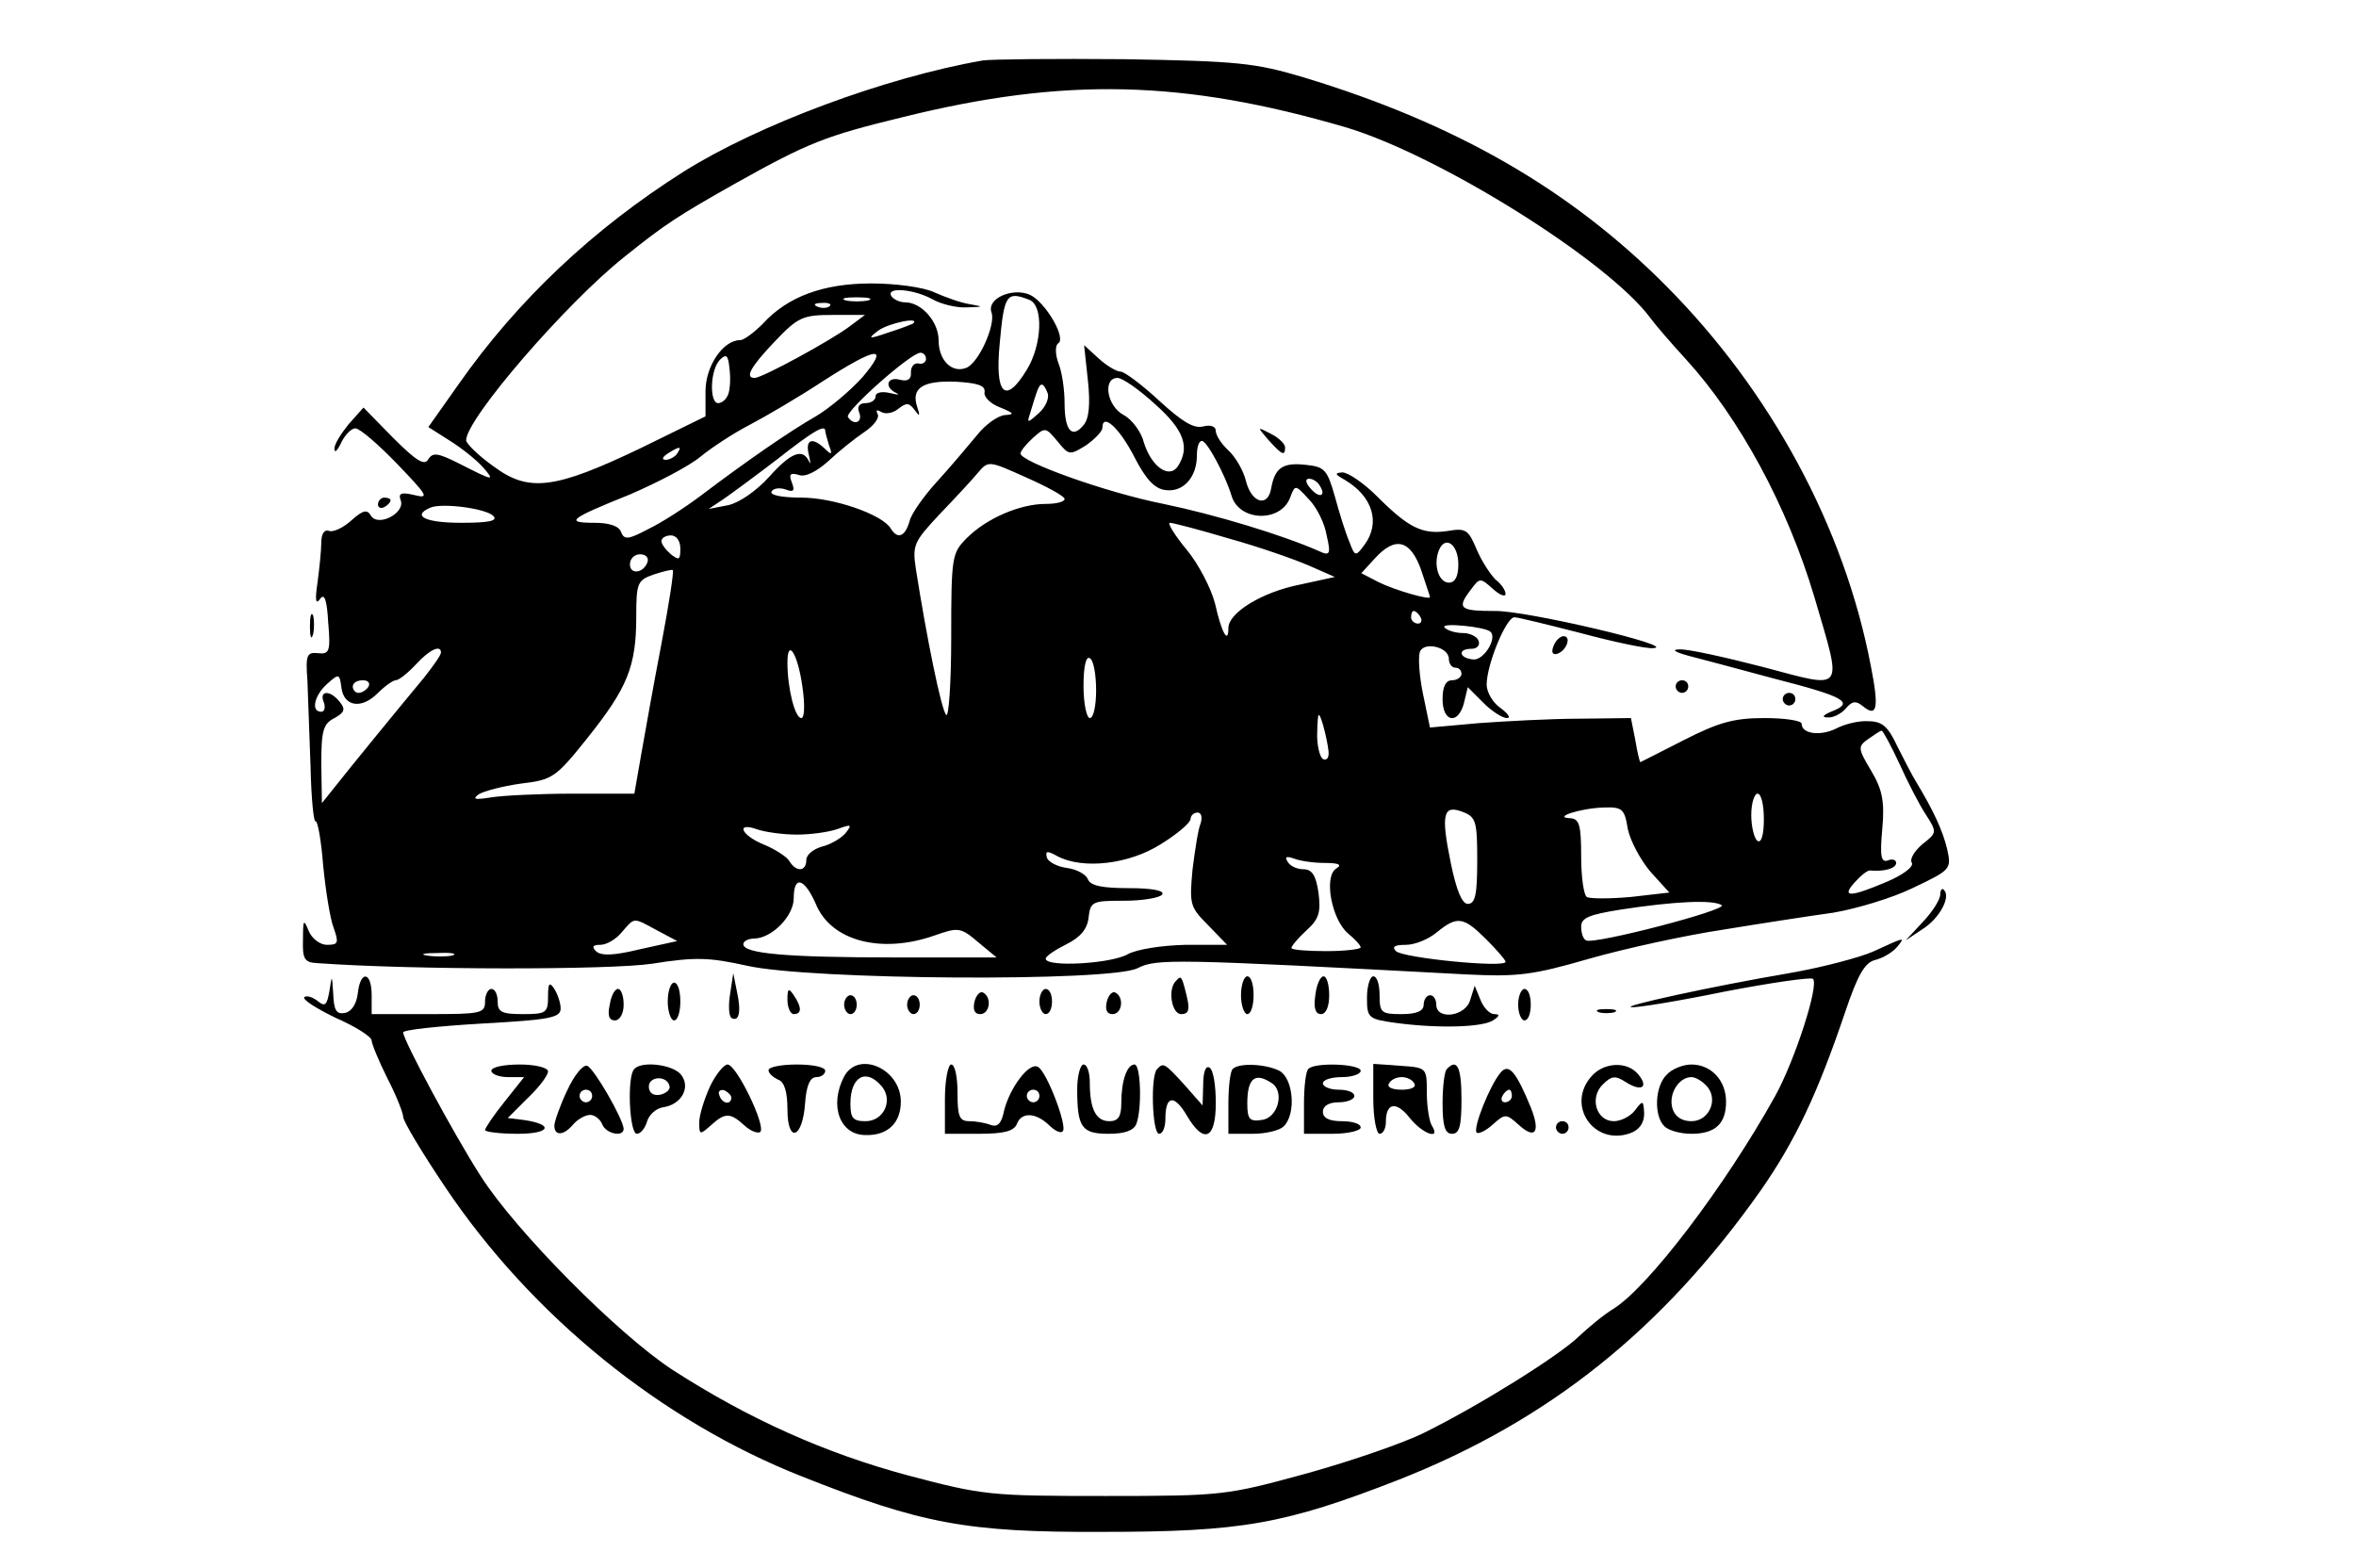 <?xml version="1.0" standalone="no"?>
<!DOCTYPE svg PUBLIC "-//W3C//DTD SVG 20010904//EN"
 "http://www.w3.org/TR/2001/REC-SVG-20010904/DTD/svg10.dtd">
<svg version="1.0" xmlns="http://www.w3.org/2000/svg"
 width="374pt" height="249pt" viewBox="0 0 374 249"
 preserveAspectRatio="xMidYMid meet">

<g transform="translate(0,249) scale(0.1,-0.1)"
fill="#000000" stroke="none">
<path d="M1560 2394 c-155 -27 -356 -102 -474 -176 -144 -91 -264 -204 -358
-338 l-48 -68 33 -21 c18 -11 42 -30 53 -42 21 -24 18 -23 -39 6 -32 16 -40
17 -47 6 -6 -11 -19 -3 -56 34 l-47 48 -24 -27 c-12 -15 -23 -32 -22 -39 0 -7
5 -2 11 11 6 12 16 22 22 22 7 0 36 -25 66 -56 49 -51 52 -56 28 -50 -21 5
-26 3 -22 -8 8 -20 -35 -43 -47 -25 -6 11 -13 9 -31 -7 -13 -12 -29 -19 -35
-17 -8 3 -13 -4 -13 -19 0 -12 -3 -41 -6 -63 -4 -27 -3 -36 4 -26 7 10 11 -1
13 -37 4 -46 2 -51 -16 -49 -18 2 -20 -3 -17 -43 1 -25 3 -86 5 -137 1 -50 5
-89 8 -87 3 2 9 -30 12 -70 4 -40 11 -85 17 -100 8 -23 7 -26 -11 -26 -11 0
-24 10 -29 22 -8 20 -9 18 -9 -13 -1 -31 2 -37 22 -38 152 -11 465 -11 532 -1
69 11 91 10 150 -3 100 -23 579 -26 621 -4 30 15 54 15 522 -10 82 -4 105 -1
195 25 56 16 152 37 212 46 61 10 139 22 175 27 36 6 93 23 126 39 61 29 62
30 55 62 -7 29 -21 60 -50 108 -5 8 -18 33 -29 55 -15 32 -24 40 -47 40 -15 1
-38 -5 -51 -12 -25 -12 -54 -8 -54 8 0 5 -27 9 -59 9 -49 0 -73 -7 -128 -35
-37 -19 -69 -35 -69 -35 -1 0 -5 16 -8 35 l-7 35 -82 -1 c-45 0 -117 -4 -159
-7 l-78 -7 -11 53 c-6 29 -8 59 -5 67 6 17 46 8 46 -11 0 -8 5 -14 10 -14 6 0
10 -4 10 -10 0 -5 -7 -10 -15 -10 -10 0 -15 -10 -15 -30 0 -37 25 -41 34 -6
l6 25 25 -25 c13 -13 30 -24 37 -24 7 0 2 7 -10 16 -12 8 -22 25 -22 37 0 32
31 107 44 107 6 0 54 -12 105 -25 52 -14 104 -25 115 -24 44 2 -202 60 -251
59 -56 0 -61 4 -38 34 14 19 15 19 35 1 11 -10 20 -13 20 -8 0 6 -7 16 -16 23
-8 8 -22 29 -30 48 -13 31 -17 34 -46 29 -40 -6 -62 5 -112 55 -21 21 -46 38
-55 38 -13 -1 -12 -3 4 -12 44 -26 57 -68 31 -103 -14 -19 -15 -19 -24 5 -6
14 -16 46 -23 72 -12 42 -16 47 -46 50 -36 4 -49 -4 -55 -37 -5 -31 -31 -24
-40 11 -4 17 -17 39 -28 49 -11 10 -20 24 -20 31 0 7 -8 10 -20 7 -15 -4 -34
8 -70 41 -27 25 -55 46 -61 46 -7 0 -23 10 -35 21 l-23 21 6 -56 c4 -37 2 -61
-7 -71 -18 -22 -30 -9 -30 35 0 21 -4 50 -10 64 -5 14 -5 28 0 31 13 8 -20 65
-45 77 -28 12 -69 -6 -61 -28 7 -19 -20 -80 -40 -88 -23 -9 -44 12 -44 44 0
29 -27 60 -53 60 -9 0 -19 5 -22 10 -9 15 36 11 65 -5 14 -8 39 -14 55 -13 27
1 27 1 5 5 -14 2 -39 11 -57 19 -17 8 -61 14 -100 14 -76 0 -133 -21 -172 -64
-14 -14 -30 -26 -36 -26 -27 0 -55 -41 -55 -81 l0 -40 -104 -51 c-136 -65
-177 -70 -233 -28 -24 17 -43 36 -43 41 0 34 159 218 251 291 66 53 85 65 175
116 118 66 144 76 267 106 258 64 446 59 703 -16 148 -44 417 -212 484 -303 8
-11 33 -40 56 -65 85 -93 161 -233 204 -377 45 -154 51 -147 -81 -112 -62 16
-121 29 -133 28 -13 0 -8 -4 14 -10 19 -5 80 -21 135 -36 113 -29 129 -38 94
-52 -15 -6 -18 -10 -8 -10 9 -1 22 6 29 14 10 12 16 13 27 4 23 -19 26 -3 13
63 -42 221 -159 437 -325 604 -152 153 -334 258 -575 331 -77 23 -104 26 -285
29 -110 1 -211 0 -225 -2z m-182 -381 c-10 -2 -26 -2 -35 0 -10 3 -2 5 17 5
19 0 27 -2 18 -5z m256 1 c23 -9 20 -72 -4 -111 -34 -56 -51 -40 -43 42 7 78
11 83 47 69z m-317 -10 c-3 -3 -12 -4 -19 -1 -8 3 -5 6 6 6 11 1 17 -2 13 -5z
m32 -32 c-29 -22 -139 -82 -151 -82 -16 0 -7 17 32 58 37 39 45 42 92 42 l51
0 -24 -18z m100 4 c-2 -1 -20 -8 -39 -14 -32 -11 -33 -10 -16 3 16 12 69 23
55 11z m-293 -112 c-3 -8 -10 -14 -16 -14 -14 0 -13 53 3 69 10 10 13 7 15
-14 2 -15 1 -33 -2 -41z m213 27 c-19 -21 -52 -49 -74 -62 -42 -24 -110 -71
-184 -127 -24 -18 -61 -42 -82 -52 -32 -17 -38 -17 -43 -5 -3 10 -19 15 -42
15 -48 0 -41 6 56 45 44 19 94 45 112 60 17 14 52 37 77 50 25 13 78 44 116
69 87 56 108 59 64 7z m101 29 c0 -5 -6 -9 -12 -7 -7 1 -12 -5 -12 -14 1 -11
-5 -15 -17 -12 -21 6 -26 -12 -6 -21 6 -3 2 -3 -10 0 -13 3 -23 1 -23 -5 0 -6
-7 -11 -16 -11 -10 0 -14 -6 -10 -15 6 -16 -9 -21 -18 -7 -5 9 100 102 115
102 5 0 9 -4 9 -10z m93 -52 c-2 -8 9 -19 25 -25 22 -9 23 -11 7 -12 -11 -1
-31 -15 -45 -33 -14 -17 -42 -50 -62 -72 -21 -23 -41 -51 -44 -63 -7 -25 -19
-30 -30 -12 -13 22 -90 49 -142 49 -31 0 -51 4 -47 10 3 5 13 6 22 3 13 -5 15
-2 10 11 -5 13 -3 16 11 12 10 -4 28 5 47 22 17 16 42 36 57 46 15 10 25 23
21 29 -3 6 -1 7 6 3 6 -4 19 -2 27 5 13 10 17 10 26 -2 8 -11 9 -10 4 5 -10
30 9 42 61 40 35 -2 47 -6 46 -16z m271 -20 c46 -41 55 -68 36 -98 -14 -21
-42 -1 -54 37 -4 17 -19 37 -32 44 -27 14 -34 59 -10 59 8 0 35 -19 60 -42z
m-171 18 c3 -8 -3 -22 -14 -32 -18 -16 -19 -16 -14 -1 3 9 7 24 10 32 6 19 11
19 18 1z m138 -102 c18 -35 32 -50 49 -52 28 -4 50 20 50 55 0 13 3 23 8 23 8
0 37 -54 47 -87 12 -41 78 -43 93 -3 8 21 8 21 30 -3 12 -12 25 -38 28 -57 7
-30 5 -33 -12 -25 -59 26 -165 58 -247 75 -91 18 -227 67 -227 80 0 4 9 15 20
25 19 17 20 17 39 -6 18 -22 19 -22 45 -6 14 10 26 22 26 28 0 24 27 0 51 -47z
m-491 42 c0 -2 3 -13 6 -23 6 -15 4 -16 -7 -5 -20 19 -31 14 -25 -10 3 -13 3
-17 0 -10 -10 21 -29 13 -63 -25 -20 -22 -47 -41 -65 -45 l-31 -6 24 16 c13 9
51 37 85 63 56 44 76 56 76 45z m-235 -36 c-3 -5 -12 -10 -18 -10 -7 0 -6 4 3
10 19 12 23 12 15 0z m615 -72 c0 -5 -14 -8 -30 -8 -41 0 -94 -23 -125 -54
-24 -24 -25 -29 -25 -158 0 -72 -4 -128 -8 -123 -8 9 -31 123 -48 231 -6 39
-3 44 37 87 24 25 52 55 61 66 17 20 17 20 77 -7 34 -15 61 -30 61 -34z m405
21 c11 -17 -1 -21 -15 -4 -8 9 -8 15 -2 15 6 0 14 -5 17 -11z m-1312 -48 c8
-8 -7 -11 -51 -11 -57 0 -79 11 -49 24 18 8 88 -1 100 -13z m1168 -36 c47 -13
104 -33 127 -43 l41 -18 -55 -12 c-61 -12 -114 -45 -114 -69 0 -27 -11 -7 -21
38 -6 24 -26 63 -45 86 -20 24 -31 43 -27 43 5 0 47 -11 94 -25z m-871 -16 c0
-18 -2 -19 -15 -9 -8 7 -15 16 -15 21 0 5 7 9 15 9 9 0 15 -9 15 -21z m1176
-34 c7 -22 14 -41 14 -43 0 -5 -56 11 -82 24 l-27 14 22 24 c32 35 56 29 73
-19z m59 9 c0 -19 -5 -29 -15 -29 -16 0 -25 28 -16 51 10 25 31 10 31 -22z
m-1287 4 c-6 -18 -28 -21 -28 -4 0 9 7 16 16 16 9 0 14 -5 12 -12z m22 -130
c-12 -62 -26 -141 -32 -175 l-11 -63 -97 0 c-54 0 -113 -3 -131 -6 -25 -4 -30
-3 -19 5 8 5 38 13 67 17 50 6 55 9 106 73 63 79 77 113 77 192 0 54 2 58 28
67 15 5 28 8 30 7 2 -2 -6 -54 -18 -117z m1205 42 c3 -5 1 -10 -4 -10 -6 0
-11 5 -11 10 0 6 2 10 4 10 3 0 8 -4 11 -10z m111 -23 c11 -10 -10 -45 -27
-44 -23 2 -26 17 -3 17 9 0 14 6 11 13 -2 6 -13 12 -25 12 -11 0 -25 4 -29 9
-7 8 65 1 73 -7z m-1666 -33 c0 -4 -12 -21 -27 -40 -35 -42 -116 -141 -142
-174 l-20 -25 -1 62 c0 53 3 64 21 73 16 9 18 14 8 26 -15 19 -33 18 -25 -1 3
-8 1 -15 -4 -15 -17 0 -11 26 9 44 19 17 20 17 23 -6 4 -30 32 -34 57 -9 12
12 25 21 29 21 5 0 19 11 32 25 22 24 40 32 40 19z m574 -56 c4 -28 3 -48 -2
-48 -10 0 -22 47 -22 88 0 41 17 13 24 -40z m466 -4 c0 -24 -4 -44 -10 -44 -5
0 -10 23 -10 51 0 31 4 48 10 44 6 -3 10 -26 10 -51z m-1155 6 c-3 -5 -10 -10
-16 -10 -5 0 -9 5 -9 10 0 6 7 10 16 10 8 0 12 -4 9 -10z m1524 -103 c1 -10
-3 -15 -9 -12 -5 3 -10 23 -9 43 1 33 2 34 9 12 4 -14 8 -33 9 -43z m906 -19
c13 -29 32 -66 42 -81 18 -28 18 -29 -5 -47 -13 -11 -21 -24 -17 -30 3 -6 -14
-19 -40 -30 -59 -25 -73 -25 -50 0 9 10 20 19 24 18 21 -2 41 3 41 12 0 5 -6
7 -13 4 -11 -4 -13 7 -9 50 4 44 0 63 -18 93 -21 35 -21 38 -4 50 10 7 19 13
21 13 2 0 15 -24 28 -52z m-215 -89 c0 -24 -4 -38 -10 -34 -5 3 -10 22 -10 41
0 19 5 34 10 34 6 0 10 -18 10 -41z m-455 -65 c0 -54 -3 -69 -15 -69 -9 0 -18
21 -27 65 -16 78 -12 93 19 81 21 -8 23 -15 23 -77z m239 50 c4 -19 20 -49 36
-68 l30 -33 -61 -7 c-34 -3 -65 -3 -70 0 -5 3 -9 32 -9 65 0 49 -3 59 -17 60
-30 1 16 16 53 17 29 1 33 -2 38 -34z m-678 9 c-4 -9 -9 -42 -13 -74 -5 -55
-4 -59 25 -88 l30 -31 -66 0 c-39 -1 -77 -7 -92 -15 -26 -15 -130 -21 -130 -7
0 4 15 14 33 23 22 11 33 24 35 42 3 26 6 27 57 27 30 0 57 5 60 10 4 6 -16
10 -53 10 -43 0 -61 4 -65 14 -3 8 -18 16 -33 18 -15 2 -29 9 -32 16 -3 11 0
12 16 3 41 -22 115 -13 165 19 26 16 47 34 47 40 0 5 5 10 11 10 6 0 8 -7 5
-17z m-641 -18 c22 0 51 4 65 9 22 8 23 7 12 -7 -7 -8 -24 -18 -37 -21 -14 -4
-25 -13 -25 -21 0 -19 -16 -20 -27 -2 -4 7 -23 19 -40 26 -37 15 -46 37 -10
24 12 -4 40 -8 62 -8z m838 -45 c23 0 28 -3 18 -9 -20 -13 -7 -81 19 -103 11
-9 20 -19 20 -22 0 -3 -25 -6 -55 -6 -30 0 -55 2 -55 5 0 3 11 16 24 28 20 18
23 29 19 60 -4 27 -10 37 -24 37 -10 0 -21 5 -25 12 -5 8 -2 9 10 5 10 -4 32
-7 49 -7z m-808 -65 c24 -59 104 -80 189 -50 37 13 41 13 69 -11 l29 -24 -164
0 c-169 0 -238 6 -238 21 0 5 8 9 18 9 28 1 62 36 62 64 0 37 17 32 35 -9z
m1438 -2 c12 -7 -203 -63 -215 -56 -5 2 -8 12 -8 22 0 14 13 19 63 27 85 13
146 16 160 7z m-1690 -40 l32 -17 -59 -13 c-41 -10 -62 -11 -70 -3 -7 7 -5 10
7 10 10 0 25 9 34 20 21 24 17 24 56 3z m1316 -14 c17 -17 31 -33 31 -36 0
-10 -163 6 -174 17 -7 7 -2 10 16 10 14 0 36 9 49 20 32 26 42 25 78 -11z
m-1641 -26 c-10 -2 -28 -2 -40 0 -13 2 -5 4 17 4 22 1 32 -1 23 -4z"/>
<path d="M2014 1791 c21 -23 26 -26 26 -11 0 5 -10 15 -22 21 -23 12 -23 12
-4 -10z"/>
<path d="M600 1689 c0 -5 5 -7 10 -4 6 3 10 8 10 11 0 2 -4 4 -10 4 -5 0 -10
-5 -10 -11z"/>
<path d="M492 1495 c0 -16 2 -22 5 -12 2 9 2 23 0 30 -3 6 -5 -1 -5 -18z"/>
<path d="M2466 1464 c-4 -10 -1 -14 6 -12 15 5 23 28 10 28 -5 0 -13 -7 -16
-16z"/>
<path d="M2660 1400 c0 -5 5 -10 10 -10 6 0 10 5 10 10 0 6 -4 10 -10 10 -5 0
-10 -4 -10 -10z"/>
<path d="M2830 1380 c0 -5 5 -10 10 -10 6 0 10 5 10 10 0 6 -4 10 -10 10 -5 0
-10 -4 -10 -10z"/>
<path d="M3080 1070 c0 -8 -12 -27 -27 -43 l-28 -30 27 18 c27 17 45 51 34 62
-3 4 -6 0 -6 -7z"/>
<path d="M2975 980 c-22 -10 -83 -26 -135 -35 -123 -21 -269 -53 -250 -54 9
-1 76 10 149 25 73 14 136 23 139 20 10 -10 -29 -130 -60 -186 -80 -144 -202
-304 -257 -338 -15 -9 -39 -29 -55 -44 -31 -30 -155 -108 -246 -153 -30 -15
-113 -44 -185 -64 -128 -35 -133 -36 -320 -36 -184 0 -194 1 -315 33 -130 35
-251 89 -372 167 -86 56 -249 220 -305 308 -43 67 -123 216 -123 228 0 4 56
10 125 14 107 6 125 9 125 24 0 9 -5 23 -10 31 -8 12 -10 9 -10 -12 0 -26 -3
-28 -40 -28 -33 0 -40 3 -40 20 0 11 -4 20 -10 20 -5 0 -10 -9 -10 -20 0 -19
-7 -20 -90 -20 l-90 0 0 30 c0 38 -18 40 -22 3 -2 -17 -10 -29 -20 -31 -14 -3
-18 4 -19 30 -2 31 -2 31 -6 5 -4 -23 -7 -26 -19 -16 -8 6 -17 9 -21 6 -3 -4
19 -18 50 -33 32 -14 57 -30 57 -36 0 -5 11 -32 25 -60 14 -27 25 -55 25 -61
0 -7 30 -57 67 -112 137 -204 343 -371 566 -459 189 -75 262 -89 477 -88 221
0 289 12 471 83 238 94 418 238 574 459 55 79 90 153 134 283 20 59 31 79 48
83 12 3 27 12 34 20 14 17 14 17 -36 -6z"/>
<path d="M1159 912 c-3 -18 -2 -35 2 -38 12 -7 16 9 9 41 l-6 30 -5 -33z"/>
<path d="M1867 933 c-14 -13 -7 -53 8 -53 12 0 14 7 9 28 -8 33 -9 34 -17 25z"/>
<path d="M1970 910 c0 -16 5 -30 10 -30 6 0 10 14 10 30 0 17 -4 30 -10 30 -5
0 -10 -13 -10 -30z"/>
<path d="M2088 910 c-3 -20 0 -30 9 -30 8 0 13 12 13 30 0 17 -4 30 -9 30 -5
0 -11 -13 -13 -30z"/>
<path d="M2170 906 c0 -32 2 -34 46 -40 67 -9 137 -7 154 4 11 7 11 10 2 10
-7 0 -17 10 -22 23 l-9 22 -7 -22 c-7 -27 -54 -33 -54 -8 0 8 -4 15 -10 15 -5
0 -10 -7 -10 -15 0 -10 -11 -15 -35 -15 -32 0 -35 2 -35 30 0 17 -4 30 -10 30
-5 0 -10 -15 -10 -34z"/>
<path d="M1060 900 c0 -16 5 -30 10 -30 6 0 10 14 10 30 0 17 -4 30 -10 30 -5
0 -10 -13 -10 -30z"/>
<path d="M968 895 c-4 -17 -1 -25 8 -25 8 0 14 11 14 25 0 14 -4 25 -9 25 -5
0 -11 -11 -13 -25z"/>
<path d="M1250 903 c0 -13 5 -23 10 -23 13 0 13 11 0 30 -8 12 -10 11 -10 -7z"/>
<path d="M1547 900 c-3 -13 0 -20 9 -20 15 0 19 26 5 34 -5 3 -11 -3 -14 -14z"/>
<path d="M1650 900 c0 -11 5 -20 10 -20 6 0 10 9 10 20 0 11 -4 20 -10 20 -5
0 -10 -9 -10 -20z"/>
<path d="M1757 900 c-3 -13 0 -20 9 -20 15 0 19 26 5 34 -5 3 -11 -3 -14 -14z"/>
<path d="M2410 895 c0 -14 5 -25 10 -25 6 0 10 11 10 25 0 14 -4 25 -10 25 -5
0 -10 -11 -10 -25z"/>
<path d="M1340 895 c0 -8 5 -15 10 -15 6 0 10 7 10 15 0 8 -4 15 -10 15 -5 0
-10 -7 -10 -15z"/>
<path d="M1440 895 c0 -8 5 -15 10 -15 6 0 10 7 10 15 0 8 -4 15 -10 15 -5 0
-10 -7 -10 -15z"/>
<path d="M2538 883 c6 -2 18 -2 25 0 6 3 1 5 -13 5 -14 0 -19 -2 -12 -5z"/>
<path d="M780 790 c0 -5 12 -10 26 -10 l26 0 -31 -39 c-17 -21 -31 -42 -31
-45 0 -3 23 -6 52 -6 52 0 58 15 9 22 l-25 3 32 32 c18 17 32 36 32 42 0 6
-20 11 -45 11 -25 0 -45 -4 -45 -10z"/>
<path d="M900 758 c-11 -23 -20 -49 -20 -55 0 -17 15 -16 30 2 7 8 19 15 27
15 7 0 16 -7 19 -15 6 -15 34 -21 34 -7 -1 16 -47 96 -58 100 -7 2 -21 -16
-32 -40z m40 -8 c0 -5 -4 -10 -10 -10 -5 0 -10 5 -10 10 0 6 5 10 10 10 6 0
10 -4 10 -10z"/>
<path d="M1007 793 c-12 -11 -8 -103 4 -103 6 0 13 9 16 19 3 11 14 21 25 23
30 4 45 32 29 52 -13 16 -62 22 -74 9z m56 -28 c1 -5 -6 -11 -15 -13 -11 -2
-18 3 -18 13 0 17 30 18 33 0z"/>
<path d="M1127 765 c-9 -20 -17 -45 -17 -57 0 -20 1 -20 18 -5 23 21 31 21 54
0 10 -9 21 -13 25 -10 9 10 -38 107 -52 107 -6 0 -19 -16 -28 -35z m34 -18
c-1 -12 -15 -9 -19 4 -3 6 1 10 8 8 6 -3 11 -8 11 -12z"/>
<path d="M1220 791 c0 -5 7 -11 15 -15 10 -3 15 -19 15 -47 0 -55 24 -47 28 9
2 29 8 42 18 42 8 0 14 5 14 10 0 6 -20 10 -45 10 -25 0 -45 -4 -45 -9z"/>
<path d="M1340 781 c-24 -46 -7 -93 34 -93 35 -1 56 19 56 53 0 52 -67 82 -90
40z m60 -16 c18 -22 3 -55 -26 -55 -20 0 -24 5 -24 28 0 43 25 57 50 27z"/>
<path d="M1500 745 l0 -55 54 0 c39 0 55 4 60 15 7 20 30 19 51 -1 9 -9 19
-14 22 -10 8 7 -25 94 -39 102 -14 9 -45 -33 -54 -69 -4 -20 -10 -27 -21 -23
-8 3 -23 6 -34 6 -16 0 -19 7 -19 45 0 25 -4 45 -10 45 -5 0 -10 -25 -10 -55z
m150 5 c0 -5 -4 -10 -10 -10 -5 0 -10 5 -10 10 0 6 5 10 10 10 6 0 10 -4 10
-10z"/>
<path d="M1710 761 c0 -61 7 -71 50 -71 25 0 40 5 44 16 9 24 7 94 -3 94 -12
0 -21 -26 -21 -61 0 -22 -5 -29 -19 -29 -21 0 -31 19 -31 61 0 16 -4 29 -10
29 -5 0 -10 -18 -10 -39z"/>
<path d="M1837 793 c-11 -10 -8 -103 3 -103 6 0 10 11 10 24 0 37 14 39 34 5
27 -46 46 -38 46 20 0 28 -4 53 -10 56 -6 4 -10 -7 -10 -27 l-1 -33 -29 33
c-32 35 -33 35 -43 25z"/>
<path d="M1957 793 c-4 -3 -7 -28 -7 -55 l0 -48 38 0 c21 0 43 5 50 12 20 20
15 76 -7 88 -22 11 -64 13 -74 3z m61 -22 c22 -13 11 -56 -15 -59 -19 -3 -23
1 -23 26 0 40 12 50 38 33z"/>
<path d="M2077 793 c-4 -3 -7 -28 -7 -55 l0 -48 45 0 c25 0 45 5 45 10 0 6
-13 10 -30 10 -20 0 -30 5 -30 15 0 9 9 15 25 15 14 0 25 5 25 10 0 6 -11 10
-25 10 -14 0 -25 5 -25 10 0 6 14 10 30 10 17 0 30 5 30 10 0 11 -73 14 -83 3z"/>
<path d="M2180 746 c0 -31 5 -56 10 -56 6 0 10 9 10 19 0 31 17 33 38 6 20
-25 50 -36 35 -12 -4 6 -8 30 -8 52 0 40 0 40 -42 43 l-43 3 0 -55z m65 24 c4
-6 -5 -10 -20 -10 -15 0 -24 4 -20 10 3 6 12 10 20 10 8 0 17 -4 20 -10z"/>
<path d="M2297 793 c-4 -3 -7 -28 -7 -55 0 -36 4 -48 15 -48 12 0 15 13 15 55
0 51 -7 65 -23 48z"/>
<path d="M2382 787 c-17 -20 -44 -88 -38 -95 3 -3 15 3 26 13 19 17 21 17 40
0 27 -25 36 -13 20 27 -23 56 -35 71 -48 55z m18 -37 c0 -5 -5 -10 -11 -10 -5
0 -7 5 -4 10 3 6 8 10 11 10 2 0 4 -4 4 -10z"/>
<path d="M2527 782 c-42 -46 3 -112 61 -91 14 5 22 16 22 31 -1 21 -2 22 -14
6 -7 -10 -23 -18 -34 -18 -28 0 -39 37 -18 58 14 14 20 15 37 4 25 -16 37 -8
19 13 -17 20 -53 19 -73 -3z"/>
<path d="M2646 784 c-19 -18 -21 -65 -4 -82 7 -7 26 -12 43 -12 38 0 55 16 55
51 0 34 -24 59 -55 59 -13 0 -31 -7 -39 -16z m64 -19 c18 -21 3 -55 -25 -55
-15 0 -26 7 -30 20 -7 23 10 50 30 50 7 0 18 -7 25 -15z"/>
<path d="M2470 700 c0 -5 5 -10 10 -10 6 0 10 5 10 10 0 6 -4 10 -10 10 -5 0
-10 -4 -10 -10z"/>
</g>
</svg>
